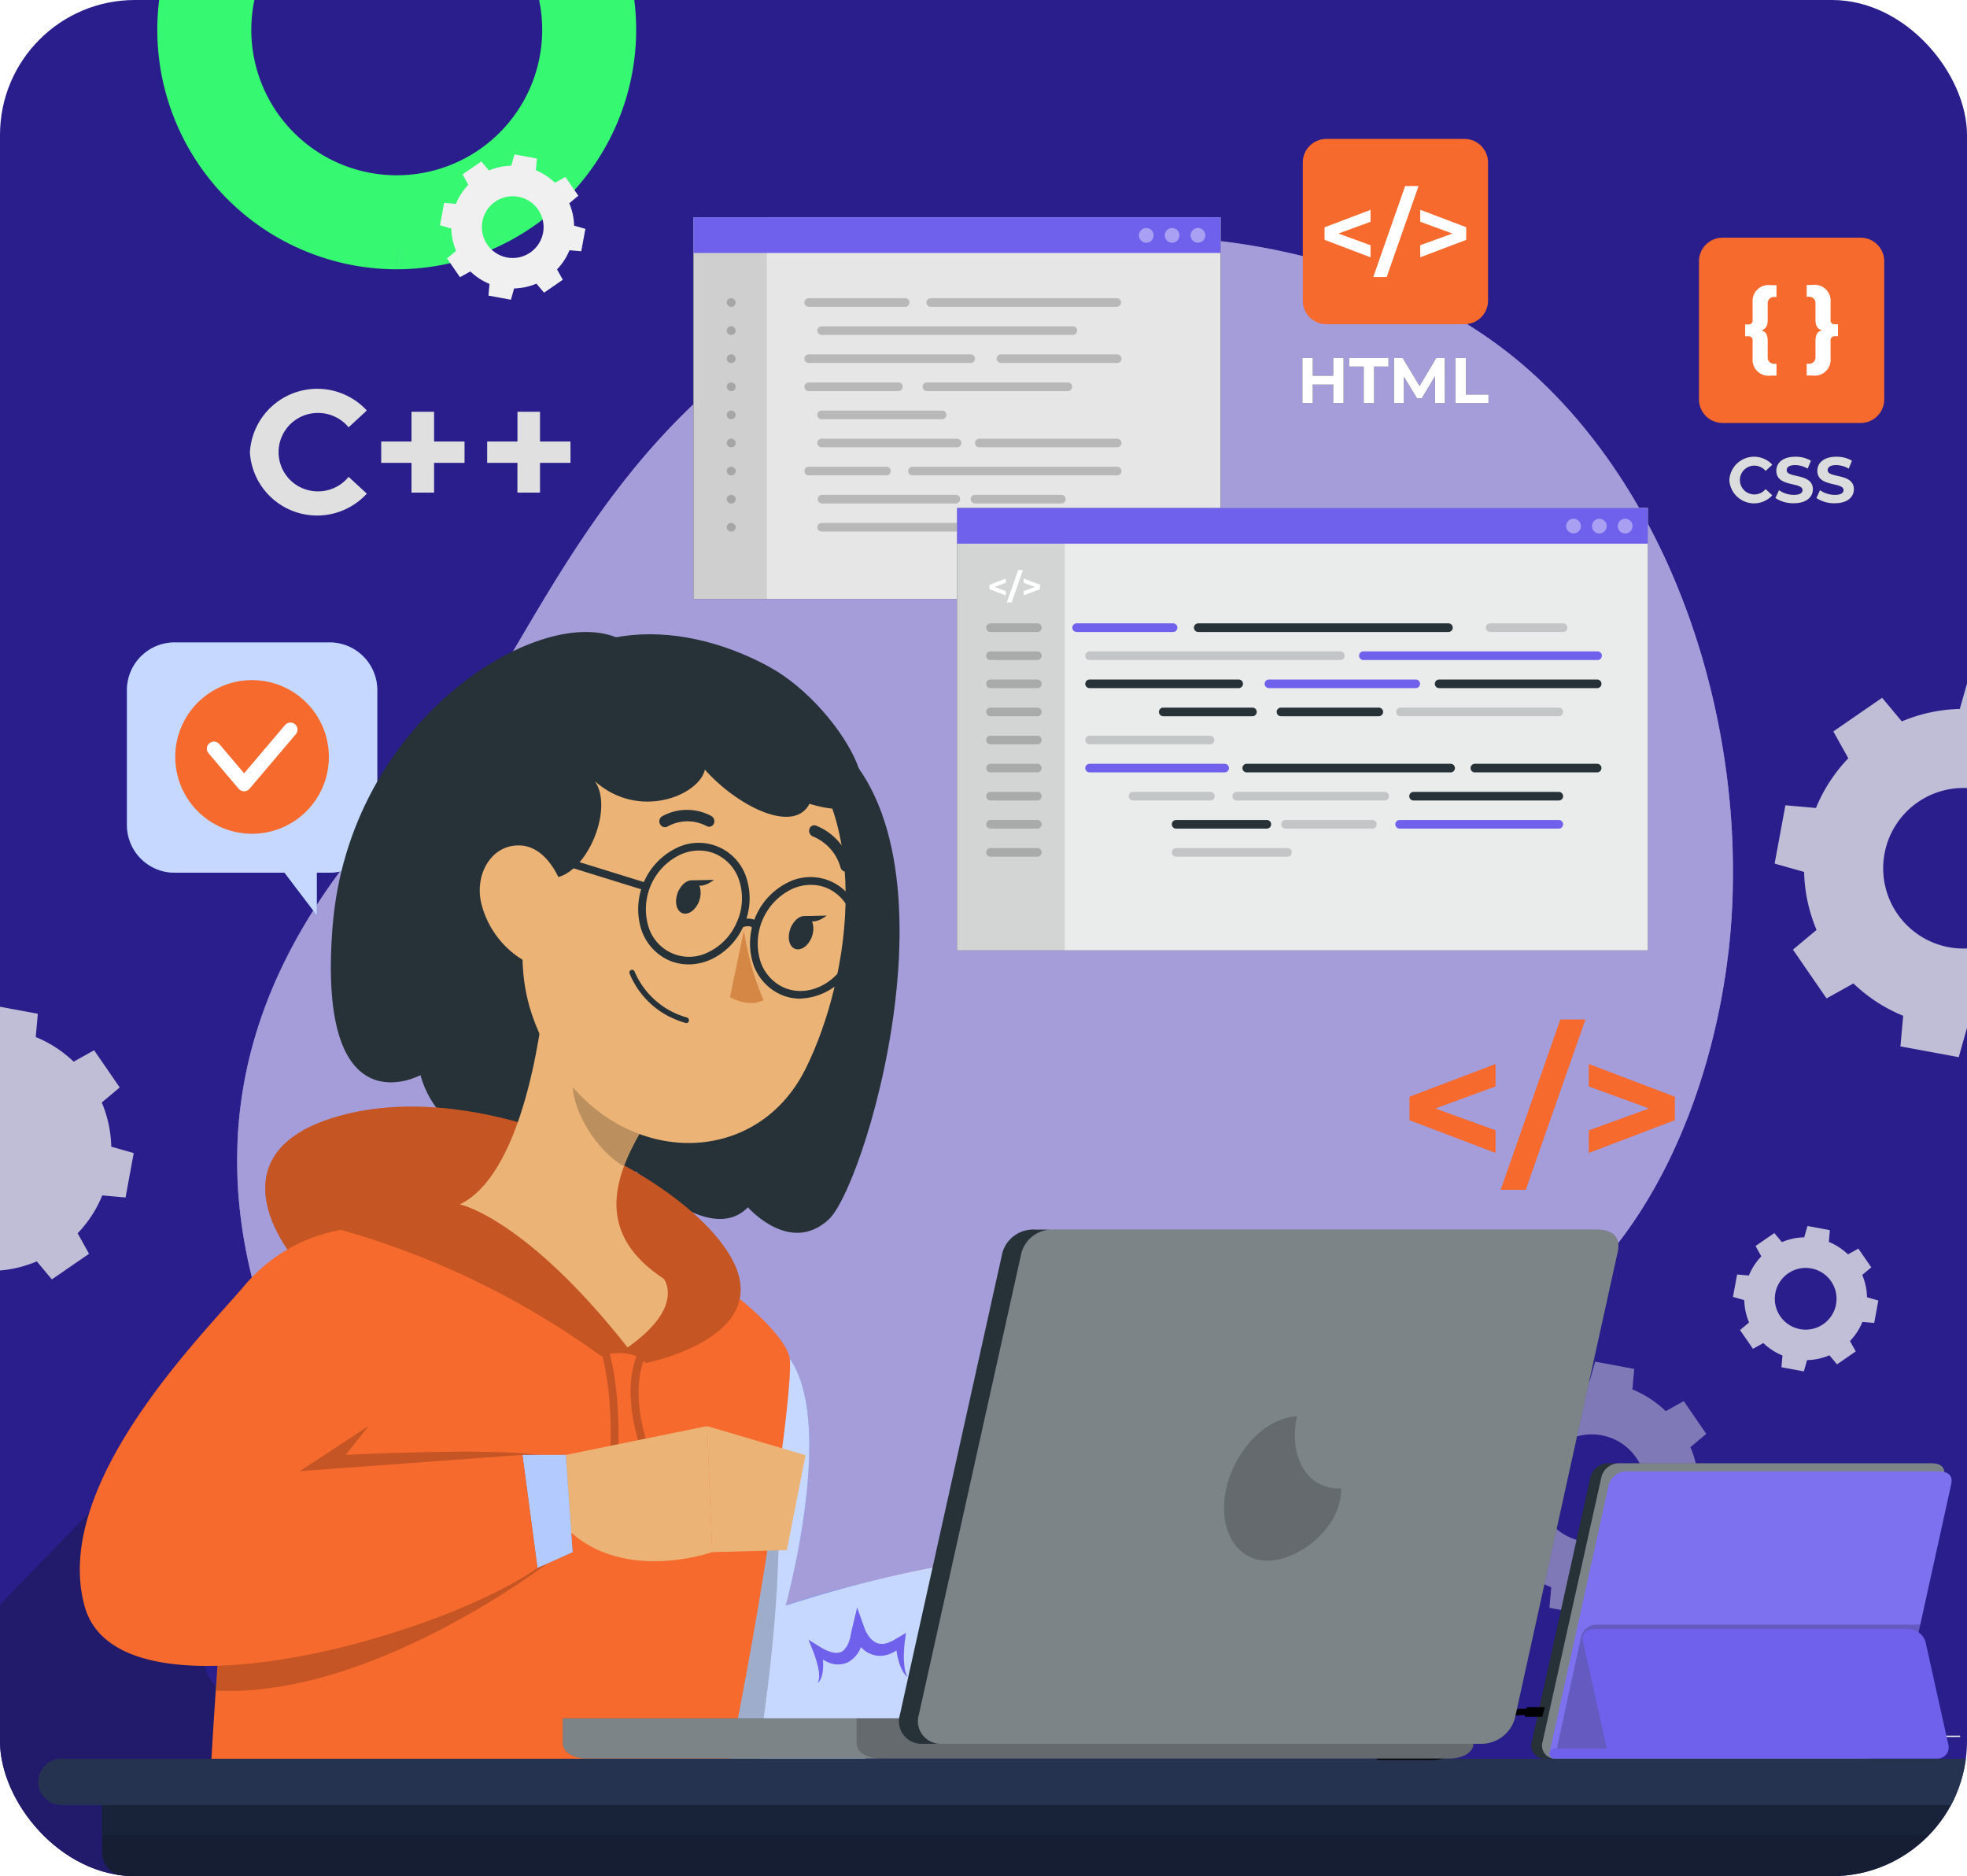 <svg xmlns="http://www.w3.org/2000/svg" xmlns:xlink="http://www.w3.org/1999/xlink" width="189.5" height="180.722" viewBox="0 0 189.5 180.722">
  <defs>
    <clipPath id="clip-path">
      <rect id="html-css-collage-concept-with-person" width="189.5" height="180.722" rx="13" transform="translate(774.75 2590.866)" fill="#37f871" opacity="0.62"/>
    </clipPath>
    <clipPath id="clip-path-2">
      <rect id="Rectángulo_375254" data-name="Rectángulo 375254" width="51.832" height="28.187" fill="#fff" stroke="#707070" stroke-width="1" opacity="0.6"/>
    </clipPath>
    <filter id="Trazado_745871" x="6.152" y="-29.199" width="64.134" height="64.134" filterUnits="userSpaceOnUse">
      <feOffset dy="3" input="SourceAlpha"/>
      <feGaussianBlur stdDeviation="3" result="blur"/>
      <feFlood flood-opacity="0.161"/>
      <feComposite operator="in" in2="blur"/>
      <feComposite in="SourceGraphic"/>
    </filter>
    <clipPath id="clip-path-3">
      <path id="side-view-male-technician-using-digital-tablet" d="M13,0H73.3a13,13,0,0,1,13,13V44.655a0,0,0,0,1,0,0H13a13,13,0,0,1-13-13V13A13,13,0,0,1,13,0Z" fill="#636363" opacity="0.71"/>
    </clipPath>
    <clipPath id="clip-path-4">
      <rect id="Rectángulo_375298" data-name="Rectángulo 375298" width="144.11" height="141.891" fill="#d5cef8"/>
    </clipPath>
  </defs>
  <g id="_11" data-name="11" transform="translate(-774.75 -2590.866)" clip-path="url(#clip-path)">
    <g id="Grupo_1025185" data-name="Grupo 1025185" transform="translate(594.75 2233.465)">
      <rect id="html-css-collage-concept-with-person-2" data-name="html-css-collage-concept-with-person" width="189.5" height="180.722" rx="13" transform="translate(180 357.401)" fill="#291e8b"/>
      <g id="Enmascarar_grupo_952288" data-name="Enmascarar grupo 952288" transform="translate(192.323 357.401)" clip-path="url(#clip-path-2)">
        <g transform="matrix(1, 0, 0, 1, -12.32, 0)" filter="url(#Trazado_745871)">
          <path id="Trazado_745871-2" data-name="Trazado 745871" d="M565.7,549.157a20.567,20.567,0,1,1,20.565-20.565A20.59,20.59,0,0,1,565.7,549.157m0-37.077a16.512,16.512,0,1,0,16.512,16.512A16.513,16.513,0,0,0,565.7,512.08" transform="translate(-527.48 -528.72)" fill="#37f871" stroke="#37f871" stroke-width="5"/>
        </g>
      </g>
    </g>
    <g id="Enmascarar_grupo_952289" data-name="Enmascarar grupo 952289" transform="translate(774.75 2726.933)" clip-path="url(#clip-path-3)">
      <g id="Grupo_1025187" data-name="Grupo 1025187" transform="translate(-19.225 -0.02)">
        <path id="Trazado_745872" data-name="Trazado 745872" d="M20.588,313.3,34.83,298.659a8.021,8.021,0,0,1,11.563,0,8.568,8.568,0,0,1,0,11.883l-6.487,6.666a3.762,3.762,0,0,0,0,5.217,3.522,3.522,0,0,0,5.076,0l1.41-1.449a7.239,7.239,0,0,1,10.435,0,7.732,7.732,0,0,1,0,10.724l-5.782,5.941a1.672,1.672,0,0,0,0,2.319,1.565,1.565,0,0,0,2.256,0l14.1-14.492a6.261,6.261,0,0,1,9.025,0,6.687,6.687,0,0,1,0,9.275l-3.807,3.913a1.463,1.463,0,0,0,0,2.029,1.37,1.37,0,0,0,1.974,0l.316-.324a16.778,16.778,0,0,1,24.187,0l6.52,6.7H0s11.784-21.412,16.931-29.853" transform="translate(0 -296.198)" fill="#221b6b"/>
        <g id="Grupo_1025186" data-name="Grupo 1025186" transform="translate(7.052 12.378)">
          <path id="Trazado_745873" data-name="Trazado 745873" d="M360.079,475.755a1.355,1.355,0,1,1-1.354-1.392,1.373,1.373,0,0,1,1.354,1.392" transform="translate(-302.329 -454.928)" fill="#907af8"/>
          <line id="Línea_1275" data-name="Línea 1275" y1="20.687" x2="20.13" transform="translate(38.077 30.679)" fill="none" stroke="#fff" stroke-linecap="round" stroke-miterlimit="10" stroke-width="3"/>
          <path id="Trazado_745875" data-name="Trazado 745875" d="M161.632,520.594c.246-.084,9.533-9.733,13.086-13.43a1.892,1.892,0,0,1,2.736-.008,2.022,2.022,0,0,1,0,2.8l-2.92,3a1.014,1.014,0,0,0,0,1.407.95.95,0,0,0,1.369,0l1.217-1.25a2.075,2.075,0,0,1,2.991,0,2.217,2.217,0,0,1,0,3.074.939.939,0,0,0,0,1.3l3.422,3.517H161.328" transform="translate(-137.605 -486.03)" fill="#907af8"/>
          <line id="Línea_1277" data-name="Línea 1277" y1="25.834" x2="25.138" transform="translate(67.995 14.845)" fill="none" stroke="#fff" stroke-linecap="round" stroke-miterlimit="10" stroke-width="1" opacity="0.61"/>
          <line id="Línea_1279" data-name="Línea 1279" y1="5.037" x2="4.902" transform="translate(83.887 25.04)" fill="none" stroke="#fff" stroke-linecap="round" stroke-miterlimit="10" stroke-width="3"/>
        </g>
      </g>
    </g>
    <g id="_4085216" data-name="4085216" transform="translate(747.685 2584.486)">
      <g id="Background_Complete" data-name="Background Complete">
        <g id="Grupo_1025133" data-name="Grupo 1025133">
          <rect id="Rectángulo_375234" data-name="Rectángulo 375234" width="17.198" height="0.13" transform="translate(216.417 178.386)" fill="#ebebeb"/>
          <rect id="Rectángulo_375235" data-name="Rectángulo 375235" width="4.512" height="0.13" transform="translate(167.477 179.799)" fill="#ebebeb"/>
          <rect id="Rectángulo_375236" data-name="Rectángulo 375236" width="9.965" height="0.13" transform="translate(205.933 173.568)" fill="#ebebeb"/>
          <rect id="Rectángulo_375238" data-name="Rectángulo 375238" width="3.287" height="0.13" transform="translate(54.294 174.44)" fill="#ebebeb"/>
          <rect id="Rectángulo_375239" data-name="Rectángulo 375239" width="48.644" height="0.13" transform="translate(68.267 176.631)" fill="#ebebeb"/>
        </g>
        <g id="Grupo_1025138" data-name="Grupo 1025138" transform="translate(34.219 14.441)">
          <path id="Trazado_745716" data-name="Trazado 745716" d="M376.16,187.146l5.618,1.039.8-2.84a15.255,15.255,0,0,0,5.587-1.2l1.9,2.274,4.7-3.24-1.444-2.586a15.216,15.216,0,0,0,3.116-4.793l2.944.26,1.039-5.618-2.84-.8a15.254,15.254,0,0,0-1.2-5.587l2.274-1.9-3.24-4.7-2.586,1.444a15.215,15.215,0,0,0-4.793-3.116l.265-2.944-5.618-1.039-.8,2.84a15.254,15.254,0,0,0-5.587,1.2l-1.9-2.274-4.7,3.24,1.444,2.586a15.249,15.249,0,0,0-3.116,4.788l-2.944-.26-1.039,5.618,2.84.8a15.276,15.276,0,0,0,1.2,5.587l-2.274,1.9,3.24,4.7,2.586-1.444a15.215,15.215,0,0,0,4.793,3.116l-.265,2.944Zm-1.532-18.564a7.733,7.733,0,1,1,6.2,9.009A7.732,7.732,0,0,1,374.628,168.583Z" transform="translate(-200.228 -94.412)" fill="#c0bdd7"/>
          <path id="Trazado_745719" data-name="Trazado 745719" d="M330.168,104.635l2.16.4.312-1.09a5.779,5.779,0,0,0,2.15-.462l.732.872,1.807-1.246-.556-1a5.888,5.888,0,0,0,1.2-1.843l1.132.1.4-2.16-1.09-.312a5.778,5.778,0,0,0-.462-2.15l.872-.732-1.246-1.807-1,.556a5.888,5.888,0,0,0-1.843-1.2l.1-1.132-2.16-.4-.312,1.09a5.779,5.779,0,0,0-2.15.462l-.732-.872-1.807,1.246.556,1a5.829,5.829,0,0,0-1.2,1.843l-1.132-.1-.4,2.16,1.09.312a5.778,5.778,0,0,0,.462,2.15l-.872.732,1.246,1.807,1-.556a5.888,5.888,0,0,0,1.843,1.2Zm-.587-7.135a2.973,2.973,0,1,1,2.383,3.463A2.973,2.973,0,0,1,329.581,97.5Z" transform="translate(-165.7 19.006)" fill="#f0f0f0" opacity="0.76"/>
          <path id="Trazado_745720" data-name="Trazado 745720" d="M138.428,54.525l2.16.4.312-1.09a5.778,5.778,0,0,0,2.15-.462l.732.872L145.589,53l-.556-1a5.887,5.887,0,0,0,1.2-1.843l1.132.1.4-2.16-1.09-.312a5.779,5.779,0,0,0-.462-2.15l.872-.732L145.838,43.1l-1,.556a5.888,5.888,0,0,0-1.843-1.2l.1-1.132-2.16-.4-.312,1.09a5.779,5.779,0,0,0-2.15.462l-.732-.872-1.807,1.246.556,1a5.829,5.829,0,0,0-1.2,1.843l-1.132-.1-.4,2.16,1.09.312a5.779,5.779,0,0,0,.462,2.15l-.872.732,1.246,1.807,1-.556a5.887,5.887,0,0,0,1.843,1.2l-.1,1.132Zm-.587-7.135a2.973,2.973,0,1,1,2.383,3.463A2.973,2.973,0,0,1,137.841,47.39Z" transform="translate(-98.523 -34.113)" fill="#f0f0f0"/>
          <path id="Trazado_745721" data-name="Trazado 745721" d="M325.856,277.3a10.145,10.145,0,0,0,.8,3.749l-1.527,1.277,2.171,3.157,1.734-.966a10.321,10.321,0,0,0,3.214,2.093l-.177,1.973,3.77.7.54-1.906a10.146,10.146,0,0,0,3.749-.8l1.277,1.527,3.157-2.17-.966-1.734a10.323,10.323,0,0,0,2.093-3.214l1.973.177.7-3.77-1.906-.54a10.144,10.144,0,0,0-.8-3.749l1.527-1.277-2.171-3.157-1.734.966a10.322,10.322,0,0,0-3.214-2.093l.177-1.973-3.77-.7-.54,1.906a10.144,10.144,0,0,0-3.749.8l-1.277-1.527-3.157,2.17.966,1.734a10.322,10.322,0,0,0-2.093,3.214l-1.973-.177-.7,3.77Zm5.2-1.179a5.188,5.188,0,1,1,4.159,6.044A5.186,5.186,0,0,1,331.053,276.118Z" transform="translate(-189.955 -141.769)" fill="#7f79b7"/>
          <g id="Grupo_1025135" data-name="Grupo 1025135" transform="translate(21.368 132.406)">
            <path id="Trazado_745725" data-name="Trazado 745725" d="M110.057,291.274c.831.254,1.21.779,1.21,2.025v2.9a1.19,1.19,0,0,0,1.319,1.34h.327v2.207h-1.049c-2.264,0-3.422-1.158-3.422-3.24v-3.277a.742.742,0,0,0-.794-.852h-.6v-2.207h.6c.488,0,.794-.27.794-.852V286.04c0-2.082,1.158-3.24,3.422-3.24h1.049v2.207h-.327a1.188,1.188,0,0,0-1.319,1.34v2.9c0,1.246-.379,1.771-1.21,2.025Z" transform="translate(-107.05 -282.8)" fill="#e0e0e0"/>
            <path id="Trazado_745726" data-name="Trazado 745726" d="M135.132,290.183v2.207h-.6c-.488,0-.794.27-.794.852v3.277c0,2.082-1.158,3.24-3.422,3.24H129.27v-2.207h.327a1.188,1.188,0,0,0,1.319-1.34v-2.9c0-1.246.379-1.771,1.21-2.025-.831-.254-1.21-.779-1.21-2.025v-2.9a1.19,1.19,0,0,0-1.319-1.34h-.327V282.82h1.049c2.264,0,3.422,1.158,3.422,3.24v3.277a.742.742,0,0,0,.794.852h.6Z" transform="translate(-117.732 -282.81)" fill="#e0e0e0"/>
          </g>
          <g id="Grupo_1025136" data-name="Grupo 1025136" transform="translate(16.917 29.39)">
            <path id="Trazado_745727" data-name="Trazado 745727" d="M98.485,90.516A6.5,6.5,0,0,1,109.748,86.5l-1.755,1.62a3.8,3.8,0,0,0-2.97-1.381,3.775,3.775,0,0,0,0,7.55,3.767,3.767,0,0,0,2.97-1.4l1.755,1.62a6.491,6.491,0,0,1-11.268-4Z" transform="translate(-98.48 -84.41)" fill="#e0e0e0"/>
            <path id="Trazado_745728" data-name="Trazado 745728" d="M130.878,93.593h-2.934v2.866h-2.176V93.593H122.85V91.536h2.918V88.67h2.176v2.866h2.934Z" transform="translate(-110.196 -86.458)" fill="#e0e0e0"/>
            <path id="Trazado_745729" data-name="Trazado 745729" d="M150.538,93.593H147.6v2.866h-2.176V93.593H142.51V91.536h2.918V88.67H147.6v2.866h2.934Z" transform="translate(-119.647 -86.458)" fill="#e0e0e0"/>
          </g>
          <g id="Grupo_1025292" data-name="Grupo 1025292" transform="translate(-88.31 3.716)" opacity="0.72">
            <g id="Grupo_1025297" data-name="Grupo 1025297" transform="translate(104 11)" clip-path="url(#clip-path-4)">
              <g id="Grupo_1025296" data-name="Grupo 1025296">
                <g id="Grupo_1025295" data-name="Grupo 1025295" clip-path="url(#clip-path-4)">
                  <path id="Trazado_746168" data-name="Trazado 746168" d="M143.657,69.054c-1.593,13.491-7.753,29.178-20.056,36.384-18.589,10.89-17.033,27.64-53.316,34.922A74.6,74.6,0,0,1,54.2,141.879a62.124,62.124,0,0,1-7.9-.644c-23.06-3.369-38.579-19.4-44.272-38.747C-5.464,77.042,9.5,60.381,19.412,50.344S36.591,9.03,72.2,1.591A72.312,72.312,0,0,1,88.738.021c12.671.311,26.492,4.472,36.055,13.156q1.077.979,2.1,2.026c13.292,13.643,18.94,35.459,16.767,53.852" transform="translate(0 0)" fill="#d5cef8"/>
                  <g id="Grupo_1025294" data-name="Grupo 1025294" opacity="0.7">
                    <g id="Grupo_1025293" data-name="Grupo 1025293">
                      <g id="Grupo_1025292-2" data-name="Grupo 1025292" clip-path="url(#clip-path-4)">
                        <path id="Trazado_746169" data-name="Trazado 746169" d="M143.657,69.054c-1.593,13.491-7.753,29.178-20.056,36.384-18.589,10.89-17.033,27.64-53.316,34.922A74.6,74.6,0,0,1,54.2,141.879a62.124,62.124,0,0,1-7.9-.644c-23.06-3.369-38.579-19.4-44.272-38.747C-5.464,77.042,9.5,60.381,19.412,50.344S36.591,9.03,72.2,1.591A72.312,72.312,0,0,1,88.738.021c12.671.311,26.492,4.472,36.055,13.156q1.077.979,2.1,2.026c13.292,13.643,18.94,35.459,16.767,53.852" transform="translate(0 0)" fill="#d5cef8"/>
                      </g>
                    </g>
                  </g>
                </g>
              </g>
            </g>
          </g>
          <path id="Trazado_745717" data-name="Trazado 745717" d="M75.143,225.754l4.279.789.613-2.165a11.563,11.563,0,0,0,4.258-.914l1.449,1.734,3.583-2.466-1.1-1.973a11.54,11.54,0,0,0,2.373-3.65l2.243.2.789-4.279-2.165-.613a11.563,11.563,0,0,0-.914-4.258l1.729-1.449-2.466-3.583-1.973,1.1a11.541,11.541,0,0,0-3.65-2.373l.2-2.243-4.279-.789-.613,2.165a11.562,11.562,0,0,0-4.258.914l-1.449-1.729L70.2,202.637l1.1,1.973a11.54,11.54,0,0,0-2.373,3.65l-2.243-.2-.789,4.279,2.165.613a11.563,11.563,0,0,0,.914,4.258l-1.729,1.449,2.466,3.583,1.973-1.1a11.6,11.6,0,0,0,3.65,2.373l-.2,2.243ZM73.98,211.615a5.057,5.057,0,1,0,.005,0Z" transform="translate(-87.9 -110.021)" fill="#c0bdd7"/>
          <g id="Grupo_1025134" data-name="Grupo 1025134" transform="translate(128.635 90.14)">
            <path id="Trazado_745722" data-name="Trazado 745722" d="M382.753,243.75l-5.8,2.124,5.8,2.108v2.176l-8.292-3.152v-2.264l8.292-3.152Z" transform="translate(-374.46 -237.301)" fill="#f66a2d"/>
            <path id="Trazado_745723" data-name="Trazado 745723" d="M397.128,233.33h2.42L393.8,249.739h-2.42l5.748-16.409Z" transform="translate(-382.594 -233.33)" fill="#f66a2d"/>
            <path id="Trazado_745724" data-name="Trazado 745724" d="M416.023,244.742v2.264l-8.293,3.152v-2.176l5.8-2.108-5.8-2.124v-2.16Z" transform="translate(-390.454 -237.301)" fill="#f66a2d"/>
          </g>
        </g>
      </g>
      <g id="Tabs" transform="translate(93.87 27.311)">
        <g id="Grupo_1025166" data-name="Grupo 1025166">
          <g id="Grupo_1025152" data-name="Grupo 1025152">
            <rect id="Rectángulo_375244" data-name="Rectángulo 375244" width="50.79" height="36.765"/>
            <path id="Trazado_746166" data-name="Trazado 746166" d="M0,0H50.79V36.765H0Z" fill="#fff" opacity="0.9"/>
            <rect id="Rectángulo_375246" data-name="Rectángulo 375246" width="7.073" height="36.765" opacity="0.1"/>
            <rect id="Rectángulo_375247" data-name="Rectángulo 375247" width="50.79" height="3.437" fill="#6f61eb"/>
            <g id="Grupo_1025149" data-name="Grupo 1025149" transform="translate(10.713 7.794)" opacity="0.2">
              <path id="Trazado_745751" data-name="Trazado 745751" d="M185.048,73.829h-9.253a.415.415,0,1,1,0-.829h9.253a.415.415,0,1,1,0,.829Z" transform="translate(-175.38 -73)"/>
              <path id="Trazado_745752" data-name="Trazado 745752" d="M222.014,73.829h-17.96a.415.415,0,0,1,0-.829h17.96a.415.415,0,0,1,0,.829Z" transform="translate(-191.924 -73)"/>
              <path id="Trazado_745753" data-name="Trazado 745753" d="M202.966,80.359H178.8a.415.415,0,1,1,0-.829h24.162a.415.415,0,1,1,0,.829Z" transform="translate(-177.142 -76.823)"/>
              <path id="Trazado_745754" data-name="Trazado 745754" d="M191.372,86.879H175.8a.415.415,0,1,1,0-.829h15.567a.415.415,0,1,1,0,.829Z" transform="translate(-175.386 -80.64)"/>
              <path id="Trazado_745755" data-name="Trazado 745755" d="M231.627,86.879H220.475a.415.415,0,1,1,0-.829h11.152a.415.415,0,1,1,0,.829Z" transform="translate(-201.537 -80.64)"/>
              <path id="Trazado_745756" data-name="Trazado 745756" d="M184.4,93.409H175.8a.415.415,0,1,1,0-.829H184.4a.415.415,0,1,1,0,.829Z" transform="translate(-175.386 -84.463)"/>
              <path id="Trazado_745757" data-name="Trazado 745757" d="M216.8,93.409H203.265a.415.415,0,1,1,0-.829H216.8a.415.415,0,1,1,0,.829Z" transform="translate(-191.462 -84.463)"/>
              <path id="Trazado_745758" data-name="Trazado 745758" d="M190.367,99.939H178.8a.415.415,0,1,1,0-.829h11.563a.415.415,0,1,1,0,.829Z" transform="translate(-177.142 -88.285)"/>
              <path id="Trazado_745759" data-name="Trazado 745759" d="M191.814,106.469H178.8a.415.415,0,1,1,0-.829h13.009a.415.415,0,1,1,0,.829Z" transform="translate(-177.142 -92.108)"/>
              <path id="Trazado_745760" data-name="Trazado 745760" d="M228.618,106.469H215.335a.415.415,0,0,1,0-.829h13.283a.415.415,0,1,1,0,.829Z" transform="translate(-198.528 -92.108)"/>
              <path id="Trazado_745761" data-name="Trazado 745761" d="M183.245,112.989h-7.45a.415.415,0,1,1,0-.829h7.45a.415.415,0,1,1,0,.829Z" transform="translate(-175.38 -95.925)"/>
              <path id="Trazado_745762" data-name="Trazado 745762" d="M219.585,112.989H199.9a.415.415,0,1,1,0-.829h19.68a.415.415,0,1,1,0,.829Z" transform="translate(-189.495 -95.925)"/>
              <path id="Trazado_745763" data-name="Trazado 745763" d="M191.731,119.519H178.8a.415.415,0,0,1,0-.829h12.927a.415.415,0,0,1,0,.829Z" transform="translate(-177.142 -99.748)"/>
              <path id="Trazado_745764" data-name="Trazado 745764" d="M222.7,119.519h-8.366a.415.415,0,0,1,0-.829H222.7a.415.415,0,0,1,0,.829Z" transform="translate(-197.942 -99.748)"/>
              <path id="Trazado_745765" data-name="Trazado 745765" d="M193.684,126.049H178.8a.415.415,0,1,1,0-.829h14.879a.415.415,0,0,1,0,.829Z" transform="translate(-177.142 -103.571)"/>
            </g>
            <g id="Grupo_1025150" data-name="Grupo 1025150" transform="translate(42.917 1.032)">
              <circle id="Elipse_8156" data-name="Elipse 8156" cx="0.709" cy="0.709" r="0.709" transform="translate(4.979)" fill="#fff" opacity="0.4"/>
              <circle id="Elipse_8157" data-name="Elipse 8157" cx="0.709" cy="0.709" r="0.709" transform="translate(2.492)" fill="#fff" opacity="0.4"/>
              <circle id="Elipse_8158" data-name="Elipse 8158" cx="0.709" cy="0.709" r="0.709" fill="#fff" opacity="0.4"/>
            </g>
            <g id="Grupo_1025151" data-name="Grupo 1025151" transform="translate(3.23 7.794)" opacity="0.2">
              <path id="Trazado_745766" data-name="Trazado 745766" d="M157.765,73.829h-.021a.415.415,0,1,1,0-.829.423.423,0,0,1,.423.415.406.406,0,0,1-.406.415Z" transform="translate(-157.33 -73)"/>
              <path id="Trazado_745767" data-name="Trazado 745767" d="M157.765,80.359h-.021a.415.415,0,1,1,0-.829.423.423,0,0,1,.423.415.406.406,0,0,1-.406.415Z" transform="translate(-157.33 -76.823)"/>
              <path id="Trazado_745768" data-name="Trazado 745768" d="M157.765,86.879h-.021a.415.415,0,1,1,0-.829.423.423,0,0,1,.423.415.406.406,0,0,1-.406.415Z" transform="translate(-157.33 -80.64)"/>
              <path id="Trazado_745769" data-name="Trazado 745769" d="M157.765,93.409h-.021a.415.415,0,1,1,0-.829.423.423,0,0,1,.423.415.406.406,0,0,1-.406.415Z" transform="translate(-157.33 -84.463)"/>
              <path id="Trazado_745770" data-name="Trazado 745770" d="M157.765,99.939h-.021a.415.415,0,1,1,0-.829.423.423,0,0,1,.423.415.406.406,0,0,1-.406.415Z" transform="translate(-157.33 -88.285)"/>
              <path id="Trazado_745771" data-name="Trazado 745771" d="M157.765,106.469h-.021a.415.415,0,1,1,0-.829.423.423,0,0,1,.423.415.406.406,0,0,1-.406.415Z" transform="translate(-157.33 -92.108)"/>
              <path id="Trazado_745772" data-name="Trazado 745772" d="M157.765,112.989h-.021a.415.415,0,1,1,0-.829.423.423,0,0,1,.423.415.406.406,0,0,1-.406.415Z" transform="translate(-157.33 -95.925)"/>
              <path id="Trazado_745773" data-name="Trazado 745773" d="M157.765,119.519h-.021a.415.415,0,1,1,0-.829.423.423,0,0,1,.423.415.406.406,0,0,1-.406.415Z" transform="translate(-157.33 -99.748)"/>
              <path id="Trazado_745774" data-name="Trazado 745774" d="M157.765,126.049h-.021a.415.415,0,1,1,0-.829.423.423,0,0,1,.423.415.406.406,0,0,1-.406.415Z" transform="translate(-157.33 -103.571)"/>
            </g>
          </g>
          <g id="Grupo_1025165" data-name="Grupo 1025165" transform="translate(25.395 27.999)">
            <rect id="Rectángulo_375248" data-name="Rectángulo 375248" width="66.552" height="42.615" fill="#263238"/>
            <rect id="Rectángulo_375249" data-name="Rectángulo 375249" width="66.552" height="42.615" fill="#fff" opacity="0.9"/>
            <rect id="Rectángulo_375250" data-name="Rectángulo 375250" width="10.381" height="42.615" opacity="0.1"/>
            <path id="Trazado_746167" data-name="Trazado 746167" d="M0,0H66.552V3.437H0Z" fill="#6f61eb"/>
            <g id="Grupo_1025153" data-name="Grupo 1025153" transform="translate(3.126 5.978)">
              <path id="Trazado_745775" data-name="Trazado 745775" d="M231.6,143.36l-1.1.406,1.1.4v.415l-1.58-.6v-.431l1.58-.6Z" transform="translate(-230.02 -142.133)" fill="#fff"/>
              <path id="Trazado_745776" data-name="Trazado 745776" d="M235.144,140.98h.46L234.51,144.1h-.46Z" transform="translate(-232.379 -140.98)" fill="#fff"/>
              <path id="Trazado_745777" data-name="Trazado 745777" d="M239.53,143.541v.431l-1.58.6v-.415l1.1-.4-1.1-.406v-.41l1.58.6Z" transform="translate(-234.662 -142.127)" fill="#fff"/>
            </g>
            <g id="Grupo_1025154" data-name="Grupo 1025154" transform="translate(2.832 11.115)" opacity="0.2">
              <path id="Trazado_745778" data-name="Trazado 745778" d="M234.235,154.2h-4.511a.415.415,0,1,1,0-.829h4.511a.415.415,0,0,1,0,.829Z" transform="translate(-229.31 -153.37)"/>
              <path id="Trazado_745779" data-name="Trazado 745779" d="M234.235,160.719h-4.511a.415.415,0,1,1,0-.829h4.511a.415.415,0,0,1,0,.829Z" transform="translate(-229.31 -157.187)"/>
              <path id="Trazado_745780" data-name="Trazado 745780" d="M234.235,167.249h-4.511a.415.415,0,1,1,0-.829h4.511a.415.415,0,0,1,0,.829Z" transform="translate(-229.31 -161.01)"/>
              <path id="Trazado_745781" data-name="Trazado 745781" d="M234.235,173.779h-4.511a.415.415,0,1,1,0-.829h4.511a.415.415,0,0,1,0,.829Z" transform="translate(-229.31 -164.833)"/>
              <path id="Trazado_745782" data-name="Trazado 745782" d="M234.235,180.309h-4.511a.415.415,0,1,1,0-.829h4.511a.415.415,0,0,1,0,.829Z" transform="translate(-229.31 -168.655)"/>
              <path id="Trazado_745783" data-name="Trazado 745783" d="M234.235,186.829h-4.511a.415.415,0,1,1,0-.829h4.511a.415.415,0,0,1,0,.829Z" transform="translate(-229.31 -172.472)"/>
              <path id="Trazado_745784" data-name="Trazado 745784" d="M234.235,193.359h-4.511a.415.415,0,1,1,0-.829h4.511a.415.415,0,0,1,0,.829Z" transform="translate(-229.31 -176.295)"/>
              <path id="Trazado_745785" data-name="Trazado 745785" d="M234.235,199.889h-4.511a.415.415,0,1,1,0-.829h4.511a.415.415,0,0,1,0,.829Z" transform="translate(-229.31 -180.118)"/>
              <path id="Trazado_745786" data-name="Trazado 745786" d="M234.235,206.419h-4.511a.415.415,0,1,1,0-.829h4.511a.415.415,0,0,1,0,.829Z" transform="translate(-229.31 -183.941)"/>
            </g>
            <g id="Grupo_1025163" data-name="Grupo 1025163" transform="translate(11.127 11.115)">
              <path id="Trazado_745787" data-name="Trazado 745787" d="M258.988,154.2h-9.253a.415.415,0,1,1,0-.829h9.253a.415.415,0,1,1,0,.829Z" transform="translate(-249.32 -153.37)" fill="#6f61eb"/>
              <path id="Trazado_745788" data-name="Trazado 745788" d="M302.1,154.2H277.995a.415.415,0,1,1,0-.829H302.1a.415.415,0,0,1,0,.829Z" transform="translate(-265.864 -153.37)" fill="#263238"/>
              <g id="Grupo_1025155" data-name="Grupo 1025155" transform="translate(39.841)" opacity="0.2">
                <path id="Trazado_745789" data-name="Trazado 745789" d="M352.82,154.2h-6.986a.415.415,0,1,1,0-.829h6.986a.415.415,0,1,1,0,.829Z" transform="translate(-345.42 -153.37)" fill="#263238"/>
              </g>
              <g id="Grupo_1025156" data-name="Grupo 1025156" transform="translate(1.248 2.703)" opacity="0.2">
                <path id="Trazado_745790" data-name="Trazado 745790" d="M276.906,160.719H252.745a.415.415,0,1,1,0-.829h24.162a.415.415,0,0,1,0,.829Z" transform="translate(-252.33 -159.89)" fill="#263238"/>
              </g>
              <path id="Trazado_745791" data-name="Trazado 745791" d="M338.894,160.719h-22.52a.415.415,0,1,1,0-.829h22.52a.415.415,0,1,1,0,.829Z" transform="translate(-288.332 -157.187)" fill="#6f61eb"/>
              <path id="Trazado_745792" data-name="Trazado 745792" d="M267.068,167.249H252.745a.415.415,0,1,1,0-.829h14.324a.415.415,0,1,1,0,.829Z" transform="translate(-251.082 -161.01)" fill="#263238"/>
              <path id="Trazado_745793" data-name="Trazado 745793" d="M308.519,167.249h-14.1a.415.415,0,1,1,0-.829h14.1a.415.415,0,1,1,0,.829Z" transform="translate(-275.477 -161.01)" fill="#6f61eb"/>
              <path id="Trazado_745794" data-name="Trazado 745794" d="M349.2,167.249H333.975a.415.415,0,1,1,0-.829H349.2a.415.415,0,0,1,0,.829Z" transform="translate(-298.636 -161.01)" fill="#263238"/>
              <path id="Trazado_745795" data-name="Trazado 745795" d="M278.359,173.779h-8.594a.415.415,0,0,1,0-.829h8.594a.415.415,0,1,1,0,.829Z" transform="translate(-261.046 -164.833)" fill="#263238"/>
              <path id="Trazado_745796" data-name="Trazado 745796" d="M306.6,173.779h-9.382a.415.415,0,1,1,0-.829H306.6a.415.415,0,1,1,0,.829Z" transform="translate(-277.116 -164.833)" fill="#263238"/>
              <g id="Grupo_1025157" data-name="Grupo 1025157" transform="translate(31.197 8.117)" opacity="0.2">
                <path id="Trazado_745797" data-name="Trazado 745797" d="M340.2,173.779H324.985a.415.415,0,1,1,0-.829H340.2a.415.415,0,1,1,0,.829Z" transform="translate(-324.57 -172.95)" fill="#263238"/>
              </g>
              <g id="Grupo_1025158" data-name="Grupo 1025158" transform="translate(1.248 10.825)" opacity="0.2">
                <path id="Trazado_745798" data-name="Trazado 745798" d="M264.307,180.309H252.745a.415.415,0,1,1,0-.829h11.563a.415.415,0,1,1,0,.829Z" transform="translate(-252.33 -179.48)" fill="#263238"/>
              </g>
              <path id="Trazado_745799" data-name="Trazado 745799" d="M265.754,186.829H252.745a.415.415,0,1,1,0-.829h13.009a.415.415,0,0,1,0,.829Z" transform="translate(-251.082 -172.472)" fill="#6f61eb"/>
              <path id="Trazado_745800" data-name="Trazado 745800" d="M308.872,186.829h-19.6a.415.415,0,1,1,0-.829h19.6a.415.415,0,1,1,0,.829Z" transform="translate(-272.468 -172.472)" fill="#263238"/>
              <path id="Trazado_745801" data-name="Trazado 745801" d="M354.063,186.829H342.285a.415.415,0,1,1,0-.829h11.778a.415.415,0,0,1,0,.829Z" transform="translate(-303.501 -172.472)" fill="#263238"/>
              <g id="Grupo_1025159" data-name="Grupo 1025159" transform="translate(5.394 16.235)" opacity="0.2">
                <path id="Trazado_745802" data-name="Trazado 745802" d="M270.195,193.359h-7.45a.415.415,0,0,1,0-.829h7.45a.415.415,0,1,1,0,.829Z" transform="translate(-262.33 -192.53)" fill="#263238"/>
              </g>
              <g id="Grupo_1025160" data-name="Grupo 1025160" transform="translate(15.389 16.235)" opacity="0.2">
                <path id="Trazado_745803" data-name="Trazado 745803" d="M301.141,193.359H286.855a.415.415,0,0,1,0-.829h14.286a.415.415,0,0,1,0,.829Z" transform="translate(-286.44 -192.53)" fill="#263238"/>
              </g>
              <path id="Trazado_745804" data-name="Trazado 745804" d="M341.985,193.359H328.035a.415.415,0,1,1,0-.829h13.951a.415.415,0,1,1,0,.829Z" transform="translate(-295.159 -176.295)" fill="#263238"/>
              <path id="Trazado_745805" data-name="Trazado 745805" d="M281.535,199.889h-8.781a.415.415,0,0,1,0-.829h8.781a.415.415,0,0,1,0,.829Z" transform="translate(-262.796 -180.118)" fill="#263238"/>
              <g id="Grupo_1025161" data-name="Grupo 1025161" transform="translate(20.128 18.942)" opacity="0.2">
                <path id="Trazado_745806" data-name="Trazado 745806" d="M306.651,199.889h-8.366a.415.415,0,1,1,0-.829h8.366a.415.415,0,0,1,0,.829Z" transform="translate(-297.87 -199.06)" fill="#263238"/>
              </g>
              <path id="Trazado_745807" data-name="Trazado 745807" d="M340.088,199.889H324.795a.415.415,0,1,1,0-.829h15.294a.415.415,0,1,1,0,.829Z" transform="translate(-293.262 -180.118)" fill="#6f61eb"/>
              <g id="Grupo_1025162" data-name="Grupo 1025162" transform="translate(9.544 21.649)" opacity="0.2">
                <path id="Trazado_745808" data-name="Trazado 745808" d="M283.488,206.419H272.755a.415.415,0,0,1,0-.829h10.733a.415.415,0,1,1,0,.829Z" transform="translate(-272.34 -205.59)" fill="#263238"/>
              </g>
            </g>
            <g id="Grupo_1025164" data-name="Grupo 1025164" transform="translate(58.684 1.036)">
              <path id="Trazado_745809" data-name="Trazado 745809" d="M376.03,129.769a.709.709,0,1,0,.709-.709A.709.709,0,0,0,376.03,129.769Z" transform="translate(-371.055 -129.06)" fill="#fff" opacity="0.4"/>
              <circle id="Elipse_8159" data-name="Elipse 8159" cx="0.709" cy="0.709" r="0.709" transform="translate(2.487)" fill="#fff" opacity="0.4"/>
              <circle id="Elipse_8160" data-name="Elipse 8160" cx="0.709" cy="0.709" r="0.709" fill="#fff" opacity="0.4"/>
            </g>
          </g>
        </g>
      </g>
      <g id="Speech_bubble" data-name="Speech bubble" transform="translate(39.298 68.262)">
        <g id="Grupo_1025170" data-name="Grupo 1025170">
          <g id="Grupo_1025167" data-name="Grupo 1025167">
            <path id="Trazado_745810" data-name="Trazado 745810" d="M95.194,131.46H80.275a4.594,4.594,0,0,0-4.6,4.6v12.982a4.594,4.594,0,0,0,4.6,4.6H90.853l3.116,4.1v-4.1h1.225a4.594,4.594,0,0,0,4.6-4.6V136.055A4.594,4.594,0,0,0,95.194,131.46Z" transform="translate(-75.68 -131.46)" fill="#407bff"/>
            <path id="Trazado_745811" data-name="Trazado 745811" d="M95.194,131.46H80.275a4.594,4.594,0,0,0-4.6,4.6v12.982a4.594,4.594,0,0,0,4.6,4.6H90.853l3.116,4.1v-4.1h1.225a4.594,4.594,0,0,0,4.6-4.6V136.055A4.594,4.594,0,0,0,95.194,131.46Z" transform="translate(-75.68 -131.46)" fill="#fff" opacity="0.7"/>
          </g>
          <g id="Grupo_1025169" data-name="Grupo 1025169" transform="translate(1.585 0.559)">
            <g id="Grupo_1025168" data-name="Grupo 1025168" transform="translate(0 0)">
              <path id="Trazado_746165" data-name="Trazado 746165" d="M7.4,0A7.4,7.4,0,1,1,0,7.4,7.4,7.4,0,0,1,7.4,0Z" transform="translate(0 10.472) rotate(-45)" fill="#f66a2d"/>
            </g>
            <path id="Trazado_745812" data-name="Trazado 745812" d="M94.082,152.944a.691.691,0,0,1-.519-.239l-2.9-3.422A.681.681,0,0,1,91.7,148.4l2.389,2.809,3.941-4.642a.681.681,0,1,1,1.039.883l-4.46,5.255a.683.683,0,0,1-.519.239Z" transform="translate(-84.388 -139.166)" fill="#fff"/>
          </g>
        </g>
      </g>
      <g id="Character" transform="translate(34.756 67.258)">
        <g id="Grupo_1025181" data-name="Grupo 1025181" transform="translate(0 0)">
          <g id="Grupo_1025179" data-name="Grupo 1025179">
            <g id="Grupo_1025171" data-name="Grupo 1025171" transform="translate(87.262 88.4)">
              <path id="Trazado_745813" data-name="Trazado 745813" d="M203.95,308.159l13.88-.679-1.352,12.076s-9.637,1.843-13.938-5.019l1.4-6.377Z" transform="translate(-202.54 -307.474)" fill="#ebb376"/>
              <path id="Trazado_745814" data-name="Trazado 745814" d="M234.4,311.681l-3.163,8.764-7.141-.893,1.352-12.082Z" transform="translate(-210.155 -307.47)" fill="#ebb376"/>
            </g>
            <path id="Trazado_745815" data-name="Trazado 745815" d="M169.678,317.708A56.881,56.881,0,0,0,183.959,307.1l-.944-9c-13.123,1.914-20.691,4.715-20.691,4.715s4.857-17.437.414-23.789l-12.218,2.212s-12.981,26.984-4.249,36.453h23.414Z" transform="translate(-94.336 -209.025)" fill="#407bff"/>
            <path id="Trazado_745816" data-name="Trazado 745816" d="M169.663,317.708a56.838,56.838,0,0,0,14.294-10.6l-.944-9a115.111,115.111,0,0,0-20.671,4.7c.162-.634,4.76-17.534.4-23.776l-12.211,2.218a94.255,94.255,0,0,0-5.957,16.855c-1.746,7.367-2.257,15.3,1.714,19.6h23.381Z" transform="translate(-94.34 -209.025)" fill="#fff" opacity="0.7"/>
            <path id="Trazado_745817" data-name="Trazado 745817" d="M159.611,320.113c4.314-27.34.485-34.273.485-34.273l-15.542,14.669c-1.746,7.367-2.257,15.3,1.714,19.6H159.6Z" transform="translate(-94.333 -211.43)" opacity="0.2"/>
            <path id="Trazado_745818" data-name="Trazado 745818" d="M137.126,309.313c2.911-13.815,6.177-35.451,5.815-38.672-.524-4.676-25.994-24.746-48.1-10.135-4.515,2.982-6.837,35.147-7.626,48.807h49.906Z" transform="translate(-74.545 -200.63)" fill="#f66a2d"/>
            <path id="Trazado_745820" data-name="Trazado 745820" d="M132.5,171.309c-7.664-3.1-25.736,8.02-27.32,27.844s8.466,14.326,8.466,14.326,1.785,7.567,9.107,5.226c0,0,6.047,6.849,11.674,4.062,0,0,7,7.3,10.763,3.447,0,0,4.088,4.67,7.82,1.132s14.391-39.584-2.341-47.921-18.175-8.124-18.175-8.124Z" transform="translate(-80.828 -170.796)" fill="#263238"/>
            <g id="Grupo_1025172" data-name="Grupo 1025172" transform="translate(17.864 45.724)">
              <path id="Trazado_745821" data-name="Trazado 745821" d="M146.432,289.246l-.737-.065c.847-9.547-1.248-13.77-1.274-13.815l.66-.336C145.17,275.2,147.3,279.454,146.432,289.246Z" transform="translate(-112.613 -253.337)" fill="#c55524"/>
              <path id="Trazado_745822" data-name="Trazado 745822" d="M151.747,289.067c-5.071-11.966.634-14.747.88-14.857l.31.673-.155-.336.155.336c-.052.026-5.278,2.645-.5,13.9l-.679.291Z" transform="translate(-114.462 -253.047)" fill="#c55524"/>
              <path id="Trazado_745823" data-name="Trazado 745823" d="M127.568,265.486a79.386,79.386,0,0,0-25.011-12.134l-4.877,2.29s-8.188-10.135,5.459-13.453,32.21,5.8,36.873,13.647-8.1,10.336-8.1,10.336-1.19-1.572-4.353-.686Z" transform="translate(-95.243 -241.49)" fill="#c55524"/>
              <path id="Trazado_745824" data-name="Trazado 745824" d="M127.568,265.486a79.386,79.386,0,0,0-25.011-12.134l-4.877,2.29s-8.188-10.135,5.459-13.453,32.21,5.8,36.873,13.647-8.1,10.336-8.1,10.336-1.19-1.572-4.353-.686Z" transform="translate(-95.243 -241.49)" fill="#c55524" opacity="0.6"/>
              <path id="Trazado_745825" data-name="Trazado 745825" d="M153.654,296.607a.647.647,0,1,1-.647-.647A.649.649,0,0,1,153.654,296.607Z" transform="translate(-115.418 -260.729)" fill="#c55524"/>
              <path id="Trazado_745826" data-name="Trazado 745826" d="M147.164,296.607a.647.647,0,1,1-.647-.647A.649.649,0,0,1,147.164,296.607Z" transform="translate(-113.125 -260.729)" fill="#c55524"/>
            </g>
            <g id="Grupo_1025173" data-name="Grupo 1025173" transform="translate(36.612 33.118)">
              <path id="Trazado_745827" data-name="Trazado 745827" d="M132.6,222.006c-.6,6.947-2.723,19.294-8.369,22.01,0,0,6.313,1.287,16.157,13.783,5.608-3.939,3.486-6.617,3.486-6.617-6.558-4.3-4.857-9.6-2.206-14.2L132.6,222Z" transform="translate(-124.23 -222)" fill="#ebb376"/>
              <path id="Trazado_745828" data-name="Trazado 745828" d="M142.223,231.46l5.368,8.861a20.56,20.56,0,0,0-1.617,3.363c-2.581-1.384-5.42-5.769-4.89-8.77A10.029,10.029,0,0,1,142.223,231.46Z" transform="translate(-130.161 -225.341)" opacity="0.2"/>
            </g>
            <g id="Grupo_1025176" data-name="Grupo 1025176" transform="translate(37.026 0.217)">
              <path id="Trazado_745829" data-name="Trazado 745829" d="M135.121,192.678c-1.8,10.9-2.8,15.471,1.242,22.5,6.073,10.562,19.533,11.06,24.481,1.074,4.456-8.99,6.662-25.315-2.626-32.521-9.152-7.1-21.286-1.947-23.09,8.958Z" transform="translate(-127.935 -174.426)" fill="#ebb376"/>
              <path id="Trazado_745830" data-name="Trazado 745830" d="M154.4,174.351c7.063,3.926,13.8,16.176,3.738,13.11-1.513,2.943-6.934.246-10.077-3.286-.53,2.451-6.332,4.909-10.594,1.113,2.063,2.975-1.449,10.484-5.1,9.191s-11.856-2.995-4.586-14.572,19.074-9.747,26.628-5.556Z" transform="translate(-124.87 -171.131)" fill="#263238"/>
              <path id="Trazado_745831" data-name="Trazado 745831" d="M165.812,215.27a27.4,27.4,0,0,0,1.876,6.681c-1.384.8-3.227-.272-3.227-.272l1.345-6.41Z" transform="translate(-138.853 -186.721)" fill="#d58745"/>
              <path id="Trazado_745832" data-name="Trazado 745832" d="M153.473,225.676a8.42,8.42,0,0,0,1.429.543.246.246,0,0,0,.31-.194.281.281,0,0,0-.2-.336,7.723,7.723,0,0,1-5.019-4.4.27.27,0,0,0-.336-.181.273.273,0,0,0-.155.349,8.115,8.115,0,0,0,3.965,4.224Z" transform="translate(-133.565 -188.777)" fill="#263238"/>
              <path id="Trazado_745833" data-name="Trazado 745833" d="M127.384,208.33a8.86,8.86,0,0,0,4.126,5.381c2.632,1.442,4.56-1.028,4.333-4.107-.2-2.768-1.817-6.856-4.709-7.018C128.29,202.425,126.6,205.458,127.384,208.33Z" transform="translate(-125.689 -182.239)" fill="#ebb376"/>
              <path id="Trazado_745834" data-name="Trazado 745834" d="M154.3,198.919a.5.5,0,0,0,.407-.019,3.96,3.96,0,0,1,3.764-.065.5.5,0,0,0,.705-.194.582.582,0,0,0-.22-.757,4.953,4.953,0,0,0-4.76.026.574.574,0,0,0,.1,1.015Z" transform="translate(-135.133 -180.37)" fill="#263238"/>
              <path id="Trazado_745835" data-name="Trazado 745835" d="M179.563,203.992a.478.478,0,0,0,.388.039.533.533,0,0,0,.323-.686,5.651,5.651,0,0,0-3.37-3.738.494.494,0,0,0-.634.369.589.589,0,0,0,.375.692,4.543,4.543,0,0,1,2.639,2.995.558.558,0,0,0,.278.336Z" transform="translate(-143.02 -181.18)" fill="#263238"/>
              <g id="Grupo_1025174" data-name="Grupo 1025174" transform="translate(20.413 23.659)">
                <path id="Trazado_745836" data-name="Trazado 745836" d="M158.662,209.765c-.317.86-1.041,1.391-1.617,1.177s-.783-1.08-.466-1.94,1.041-1.391,1.611-1.177.783,1.08.466,1.94Z" transform="translate(-156.431 -207.734)" fill="#263238"/>
                <path id="Trazado_745837" data-name="Trazado 745837" d="M158.76,207.755l2.147-.045S159.394,208.945,158.76,207.755Z" transform="translate(-157.253 -207.71)" fill="#263238"/>
              </g>
              <g id="Grupo_1025175" data-name="Grupo 1025175" transform="translate(31.273 27.1)">
                <path id="Trazado_745838" data-name="Trazado 745838" d="M175.452,215.085c-.317.86-1.041,1.391-1.617,1.177s-.783-1.08-.466-1.94,1.041-1.391,1.611-1.177.783,1.08.466,1.94Z" transform="translate(-173.221 -213.054)" fill="#263238"/>
                <path id="Trazado_745839" data-name="Trazado 745839" d="M175.56,213.075l2.147-.045S176.194,214.265,175.56,213.075Z" transform="translate(-174.047 -213.03)" fill="#263238"/>
              </g>
              <path id="Trazado_745840" data-name="Trazado 745840" d="M155.64,213.909a4.753,4.753,0,0,1-1.927-.407,4.938,4.938,0,0,1-2.684-3.13,6.558,6.558,0,0,1,3.421-7.664,4.823,4.823,0,0,1,6.811,3.04,6.368,6.368,0,0,1-.323,4.45h0a6.391,6.391,0,0,1-3.1,3.215A5.28,5.28,0,0,1,155.64,213.909Zm1.015-10.97a4.441,4.441,0,0,0-1.889.433,5.818,5.818,0,0,0-3.027,6.778,4.083,4.083,0,0,0,5.789,2.587,5.622,5.622,0,0,0,2.736-2.846l.336.149-.336-.149a5.582,5.582,0,0,0,.291-3.932,4.185,4.185,0,0,0-2.277-2.671,3.914,3.914,0,0,0-1.623-.343Z" transform="translate(-134.017 -182.107)" fill="#263238"/>
              <path id="Trazado_745841" data-name="Trazado 745841" d="M172.287,219.009a4.612,4.612,0,0,1-1.914-.407,4.937,4.937,0,0,1-2.684-3.13,6.558,6.558,0,0,1,3.421-7.664,4.823,4.823,0,0,1,6.811,3.04,6.365,6.365,0,0,1-.323,4.45h0a6.006,6.006,0,0,1-5.31,3.706Zm1.028-10.963a4.44,4.44,0,0,0-1.889.433,5.818,5.818,0,0,0-3.027,6.778,4.185,4.185,0,0,0,2.277,2.671c2.27,1.015,5.071-.3,6.248-2.93h0a5.582,5.582,0,0,0,.291-3.932,4.2,4.2,0,0,0-2.277-2.671,3.892,3.892,0,0,0-1.623-.343Z" transform="translate(-139.902 -183.909)" fill="#263238"/>
              <path id="Trazado_745842" data-name="Trazado 745842" d="M167.062,214.435a.321.321,0,0,0-.194-.207,1.312,1.312,0,0,0-.834.123l-.323-.666a2.031,2.031,0,0,1,1.423-.149,1.052,1.052,0,0,1,.614.627Z" transform="translate(-139.295 -186.081)" fill="#263238"/>
              <rect id="Rectángulo_375252" data-name="Rectángulo 375252" width="0.737" height="9.12" transform="matrix(0.296, -0.955, 0.955, 0.296, 8.69, 21.974)" fill="#263238"/>
            </g>
            <path id="Trazado_745843" data-name="Trazado 745843" d="M119.831,298.586s-17.017,13.039-31.951,12.257c.608-8.887,1.623-20.671,3.1-29.539,1.52-1.688,2.529-2.7,2.529-2.7l9.081,6.772-2.206,2.762s13.705-.692,18.479,0l.964,10.452Z" transform="translate(-74.778 -208.873)" opacity="0.2"/>
            <g id="Grupo_1025178" data-name="Grupo 1025178" transform="translate(0 57.58)">
              <g id="Grupo_1025177" data-name="Grupo 1025177" transform="translate(46.392 18.912)">
                <path id="Trazado_745844" data-name="Trazado 745844" d="M139.77,291.835l13.621-2.775.492,12.14s-9.249,3.279-14.533-2.852l.42-6.52Z" transform="translate(-139.35 -289.06)" fill="#ebb376"/>
                <path id="Trazado_745845" data-name="Trazado 745845" d="M170.542,291.867l-1.8,9.139-7.2.194-.485-12.14Z" transform="translate(-147.018 -289.06)" fill="#ebb376"/>
              </g>
              <path id="Trazado_745846" data-name="Trazado 745846" d="M137.722,293.35l.666,9.366L135,304.236,133.55,293.35Z" transform="translate(-90.91 -271.663)" fill="#407bff"/>
              <path id="Trazado_745847" data-name="Trazado 745847" d="M137.722,293.35l.666,9.366L135,304.236,133.55,293.35Z" transform="translate(-90.91 -271.663)" fill="#fff" opacity="0.6"/>
              <path id="Trazado_745848" data-name="Trazado 745848" d="M92.8,259.826a15.754,15.754,0,0,0-9.346,5.407c-4.107,4.825-18.589,19.158-15.368,30.852s34.17,2.995,43.626-3.693L110.264,281.5l-21.441,1.572,6.61-4.346C99.967,266.107,92.8,259.82,92.8,259.82Z" transform="translate(-67.624 -259.82)" fill="#f66a2d"/>
            </g>
            <path id="Trazado_745850" data-name="Trazado 745850" d="M202.55,308.49l3.907-.66v10.459l-3.092.5Z" transform="translate(-115.281 -219.198)" fill="#407bff"/>
            <path id="Trazado_745851" data-name="Trazado 745851" d="M202.55,308.49l3.907-.66v10.459l-3.092.5Z" transform="translate(-115.281 -219.198)" fill="#fff" opacity="0.6"/>
          </g>
          <g id="Grupo_1025180" data-name="Grupo 1025180" transform="translate(70.193 79.771)">
            <path id="Trazado_745852" data-name="Trazado 745852" d="M185.347,321.1a12.522,12.522,0,0,1,.084-1.714l.116-.86-.834.492-.5.291c-.175.058-.336.155-.5.194a1.5,1.5,0,0,1-.906.019,1.773,1.773,0,0,1-.724-.524,3.184,3.184,0,0,1-.511-.88l-.731-2.037-.517,2.154c-.052.213-.084.433-.129.647s-.123.4-.181.6a1.984,1.984,0,0,1-.6.822,1.278,1.278,0,0,1-.977.084,3.84,3.84,0,0,1-1.158-.511l-1.125-.7.459,1.145a11.243,11.243,0,0,1,.466,1.5,4.565,4.565,0,0,1,.1.776,1.276,1.276,0,0,1-.168.763,1.242,1.242,0,0,0,.44-.724,3.478,3.478,0,0,0,.116-.854,5.95,5.95,0,0,0-.026-.679,4.872,4.872,0,0,0,.582.284,2.291,2.291,0,0,0,1.843-.039,2.761,2.761,0,0,0,1.21-1.371.447.447,0,0,1,.032-.084,2.562,2.562,0,0,0,1.3.776,2.5,2.5,0,0,0,1.578-.162,4.078,4.078,0,0,0,.55-.3.263.263,0,0,0,.007.071,6.249,6.249,0,0,0,.188.906,4.3,4.3,0,0,0,.323.873,2.019,2.019,0,0,0,.563.731,2.264,2.264,0,0,1-.285-.821,6.344,6.344,0,0,1-.078-.86Z" transform="translate(-176.15 -301.883)" fill="#6f61eb"/>
            <path id="Trazado_745853" data-name="Trazado 745853" d="M218.941,298.755a3.691,3.691,0,0,1-1.494-.155,5.276,5.276,0,0,1-1.41-.679A4.014,4.014,0,0,1,215,296.8a6.064,6.064,0,0,1-.692-1.391l-.427-1.281-.724,1.145a6.224,6.224,0,0,1-1.112,1.287,2.038,2.038,0,0,1-1.3.589h-.155a1.706,1.706,0,0,0-.194-.045,3.045,3.045,0,0,1-.4-.1,4.839,4.839,0,0,1-.783-.336,6.924,6.924,0,0,1-1.4-1.035l-1.125-1.08.233,1.481a11.876,11.876,0,0,1,.155,2.393,3.293,3.293,0,0,1-.226,1.1.725.725,0,0,1-.789.453l-.3-.026.091.239c.188.485.382.97.582,1.449-.065-.433-.136-.86-.207-1.287l.116.019a1.056,1.056,0,0,0,.731-.272c.084-.091.175-.187.252-.285a3.477,3.477,0,0,0,.485-1.294,8.228,8.228,0,0,0,.142-1.306V297.2a6.9,6.9,0,0,0,.666.472,6.3,6.3,0,0,0,.957.479,3.561,3.561,0,0,0,1.119.252,3.249,3.249,0,0,0,2.16-.86,6,6,0,0,0,.705-.7,5.146,5.146,0,0,0,.42.66,5,5,0,0,0,3.208,2.05,5.234,5.234,0,0,0,1.235.091c-.052.136-.11.265-.155.395a8.549,8.549,0,0,0-.265,1.138,4.728,4.728,0,0,0-.052,1.171,2.314,2.314,0,0,0,.343,1.1,2.352,2.352,0,0,1-.078-1.1,4.971,4.971,0,0,1,.252-1.061,10.6,10.6,0,0,1,.938-1.973l.407-.692-.886.123Z" transform="translate(-186.609 -294.13)" fill="#407bff"/>
          </g>
        </g>
      </g>
      <g id="Table" transform="translate(30.756 175.79)">
        <g id="Grupo_1025182" data-name="Grupo 1025182">
          <path id="Trazado_745854" data-name="Trazado 745854" d="M2.306,0h182.1a2.307,2.307,0,0,1,2.305,2.306V7.914H0V2.306A2.307,2.307,0,0,1,2.306,0Z" transform="translate(192.858 11.335) rotate(180)" fill="#151e33"/>
          <rect id="Rectángulo_375253" data-name="Rectángulo 375253" width="186.721" height="3.957" transform="translate(192.858 7.379) rotate(180)" fill="#253351" opacity="0.2"/>
          <path id="Trazado_745855" data-name="Trazado 745855" d="M61.458,343H256.009a2.227,2.227,0,0,0,2.228-2.228h0a2.227,2.227,0,0,0-2.228-2.228H61.458a2.227,2.227,0,0,0-2.228,2.228h0A2.227,2.227,0,0,0,61.458,343Z" transform="translate(-59.23 -338.54)" fill="#253351"/>
        </g>
      </g>
      <g id="Device_2" data-name="Device 2" transform="translate(159.6 147.335)">
        <g id="Grupo_1025183" data-name="Grupo 1025183">
          <path id="Trazado_745856" data-name="Trazado 745856" d="M375.987,284.96l-5.681,25.766a1.937,1.937,0,0,1-1.843,1.464H337.437a1.249,1.249,0,0,1-1.163-1.62L341.944,285a1.774,1.774,0,0,1,1.843-1.262h31.026c.836,0,1.355.379,1.174,1.22Z" transform="translate(-321.241 -283.74)" fill="#263238"/>
          <path id="Trazado_745857" data-name="Trazado 745857" d="M376.956,284.96l-5.681,25.766a1.937,1.937,0,0,1-1.843,1.464H339.46a1.255,1.255,0,0,1-1.174-1.62L343.967,285a1.77,1.77,0,0,1,1.843-1.262h29.972c.836,0,1.355.379,1.174,1.22Z" transform="translate(-322.21 -283.74)" fill="#fff" opacity="0.4"/>
          <path id="Trazado_745858" data-name="Trazado 745858" d="M372.637,312.1l5.65-25.636c.187-.841-.338-1.22-1.174-1.22H347.141A1.763,1.763,0,0,0,345.3,286.5l-5.738,25.927,33.077-.332Z" transform="translate(-322.84 -284.461)" fill="#7e71ef"/>
          <path id="Trazado_745860" data-name="Trazado 745860" d="M375.916,313.665l-2.669,12.094-17.712.177H340.83l2.4-11.06a1.543,1.543,0,0,1,1.506-1.215h31.171Z" transform="translate(-323.45 -298.124)" opacity="0.2"/>
          <path id="Trazado_745861" data-name="Trazado 745861" d="M375.82,315.742a1.77,1.77,0,0,0-1.843-1.262H344c-.836,0-1.355.379-1.174,1.22l2.274,10.307h-5.058a.478.478,0,0,0,0,.955h36.919a1.084,1.084,0,0,0,1.059-1.319l-2.2-9.9Z" transform="translate(-322.845 -298.518)" fill="#6f61eb"/>
          <path id="Trazado_745863" data-name="Trazado 745863" d="M336.938,328.96H335.2l-.218.94h1.693Z" transform="translate(-320.638 -305.479)"/>
          <path id="Trazado_745864" data-name="Trazado 745864" d="M312.667,334.207h-5.011a.3.3,0,0,1-.3-.3.3.3,0,0,1,.3-.3h5.011a5.494,5.494,0,0,0,4.289-2.051,6.072,6.072,0,0,1,4.751-2.274h.883a.3.3,0,0,1,.3.3.3.3,0,0,1-.3.3h-.883a5.494,5.494,0,0,0-4.289,2.051A6.072,6.072,0,0,1,312.667,334.207Z" transform="translate(-307.36 -305.638)"/>
        </g>
      </g>
      <g id="Device_1" data-name="Device 1" transform="translate(81.285 124.826)">
        <g id="Grupo_1025184" data-name="Grupo 1025184" transform="translate(0 0)">
          <path id="Trazado_745865" data-name="Trazado 745865" d="M156.78,331.7v2.369c0,1.065,1.287,1.5,2.352,1.5h83.073c1.054,0,2.307-.436,2.307-1.5V331.7Z" transform="translate(-156.78 -284.626)" fill="#263238"/>
          <path id="Trazado_745866" data-name="Trazado 745866" d="M156.78,331.7v2.369c0,1.065,1.287,1.5,2.352,1.5h83.073c1.054,0,2.307-.436,2.307-1.5V331.7Z" transform="translate(-156.78 -284.626)" fill="#fff" opacity="0.4"/>
          <path id="Trazado_745867" data-name="Trazado 745867" d="M206.716,331.7v2.369c0,1.065,1.264,1.5,2.329,1.5h54.793c1.054,0,2.307-.436,2.307-1.5V331.7H206.71Z" transform="translate(-178.413 -284.626)" opacity="0.2"/>
          <path id="Trazado_745868" data-name="Trazado 745868" d="M283.191,250.76l-9.89,44.858a3.36,3.36,0,0,1-3.213,2.55H216.067a2.176,2.176,0,0,1-2.029-2.817l9.878-44.518a3.086,3.086,0,0,1,3.213-2.193h54.022C282.6,248.64,283.514,249.3,283.191,250.76Z" transform="translate(-181.558 -248.64)" fill="#263238"/>
          <path id="Trazado_745869" data-name="Trazado 745869" d="M284.589,250.76l-9.89,44.858a3.36,3.36,0,0,1-3.213,2.55H219.3a2.183,2.183,0,0,1-2.04-2.817l9.89-44.518a3.077,3.077,0,0,1,3.213-2.193h52.186C284,248.64,284.912,249.3,284.589,250.76Z" transform="translate(-182.955 -248.64)" fill="#fff" opacity="0.4"/>
          <path id="Trazado_745870" data-name="Trazado 745870" d="M280.474,287.307v.011c0,3.843-4.12,6.96-7.135,6.96s-4.806-3.123-3.944-6.96c.861-3.763,3.865-6.835,6.818-6.948-.861,3.843.981,6.948,3.99,6.948a1.815,1.815,0,0,0,.278-.011Z" transform="translate(-205.477 -262.387)" opacity="0.2"/>
        </g>
      </g>
      <g id="Program_icons" data-name="Program icons" transform="translate(152.533 19.763)">
        <g id="Grupo_1025143" data-name="Grupo 1025143">
          <path id="Trazado_746428" data-name="Trazado 746428" d="M2.27,0H15.577a2.27,2.27,0,0,1,2.27,2.27V15.577a2.27,2.27,0,0,1-2.27,2.27H2.27A2.27,2.27,0,0,1,0,15.577V2.27A2.27,2.27,0,0,1,2.27,0Z" transform="translate(0.042)" fill="#f66a2d"/>
          <g id="Grupo_1025140" data-name="Grupo 1025140" transform="translate(2.139 4.538)">
            <path id="Trazado_745732" data-name="Trazado 745732" d="M302.3,52.368,299.2,53.5l3.1,1.127v1.163l-4.429-1.682V52.9L302.3,51.22v1.153Z" transform="translate(-297.87 -48.925)" fill="#fff"/>
            <path id="Trazado_745733" data-name="Trazado 745733" d="M309.979,46.8h1.293L308.2,55.565H306.91l3.069-8.765Z" transform="translate(-302.216 -46.8)" fill="#fff"/>
            <path id="Trazado_745734" data-name="Trazado 745734" d="M320.049,52.888V54.1L315.62,55.78V54.617l3.1-1.127-3.1-1.137V51.2l4.429,1.682Z" transform="translate(-306.403 -48.915)" fill="#fff"/>
          </g>
          <g id="Grupo_1025141" data-name="Grupo 1025141" transform="translate(0 21.103)">
            <path id="Trazado_745735" data-name="Trazado 745735" d="M297.722,78.7v4.336h-1V81.26h-1.968v1.776h-1V78.7h1v1.708h1.968V78.7Z" transform="translate(-293.75 -78.7)" fill="#263238"/>
            <path id="Trazado_745736" data-name="Trazado 745736" d="M303.836,79.525H302.45V78.71h3.78v.815h-1.386v3.521h-1V79.525Z" transform="translate(-297.932 -78.705)" fill="#263238"/>
            <path id="Trazado_745737" data-name="Trazado 745737" d="M314.716,83.046v-2.6l-1.283,2.145h-.452L311.71,80.5v2.544h-.94V78.71h.831l1.625,2.695,1.6-2.695h.826l.01,4.336h-.94Z" transform="translate(-301.932 -78.705)" fill="#263238"/>
            <path id="Trazado_745738" data-name="Trazado 745738" d="M322.17,78.7h1v3.521h2.176v.82H322.17V78.705Z" transform="translate(-307.413 -78.7)" fill="#263238"/>
          </g>
          <g id="Grupo_1025142" data-name="Grupo 1025142" transform="translate(0 21.103)">
            <path id="Trazado_745739" data-name="Trazado 745739" d="M297.722,78.7v4.336h-1V81.26h-1.968v1.776h-1V78.7h1v1.708h1.968V78.7Z" transform="translate(-293.75 -78.7)" fill="#fff"/>
            <path id="Trazado_745740" data-name="Trazado 745740" d="M303.836,79.525H302.45V78.71h3.78v.815h-1.386v3.521h-1V79.525Z" transform="translate(-297.932 -78.705)" fill="#fff"/>
            <path id="Trazado_745741" data-name="Trazado 745741" d="M314.716,83.046v-2.6l-1.283,2.145h-.452L311.71,80.5v2.544h-.94V78.71h.831l1.625,2.695,1.6-2.695h.826l.01,4.336h-.94Z" transform="translate(-301.932 -78.705)" fill="#fff"/>
            <path id="Trazado_745742" data-name="Trazado 745742" d="M322.17,78.7h1v3.521h2.176v.82H322.17V78.705Z" transform="translate(-307.413 -78.7)" fill="#fff"/>
          </g>
        </g>
        <g id="Grupo_1025148" data-name="Grupo 1025148" transform="translate(38.212 9.513)">
          <path id="Trazado_746170" data-name="Trazado 746170" d="M2.27,0H15.577a2.27,2.27,0,0,1,2.27,2.27V15.577a2.27,2.27,0,0,1-2.27,2.27H2.27A2.27,2.27,0,0,1,0,15.577V2.27A2.27,2.27,0,0,1,2.27,0Z" fill="#f66a2d"/>
          <g id="Grupo_1025145" data-name="Grupo 1025145" transform="translate(4.45 4.554)">
            <path id="Trazado_745743" data-name="Trazado 745743" d="M377.457,69.536c.426.13.623.4.623,1.044v1.49a.614.614,0,0,0,.68.691h.166V73.9h-.54a1.537,1.537,0,0,1-1.76-1.667V70.549a.38.38,0,0,0-.41-.436h-.306V68.975h.306a.382.382,0,0,0,.41-.436V66.857a1.537,1.537,0,0,1,1.76-1.667h.54v1.137h-.166a.612.612,0,0,0-.68.691v1.49c0,.644-.2.914-.623,1.044Z" transform="translate(-375.91 -65.169)" fill="#fff"/>
            <path id="Trazado_745744" data-name="Trazado 745744" d="M390.337,68.951v1.137h-.306a.382.382,0,0,0-.41.436v1.682a1.537,1.537,0,0,1-1.76,1.667h-.54V72.736h.166a.612.612,0,0,0,.68-.691v-1.49c0-.644.2-.914.623-1.044-.426-.13-.623-.4-.623-1.044v-1.49a.614.614,0,0,0-.68-.691h-.166V65.15h.54a1.537,1.537,0,0,1,1.76,1.667V68.5a.38.38,0,0,0,.41.436h.306Z" transform="translate(-381.395 -65.15)" fill="#fff"/>
          </g>
          <g id="Grupo_1025146" data-name="Grupo 1025146" transform="translate(2.923 21.098)">
            <path id="Trazado_745745" data-name="Trazado 745745" d="M372.97,99.253a2.388,2.388,0,0,1,4.138-1.475l-.644.6a1.407,1.407,0,0,0-1.09-.509,1.386,1.386,0,0,0,0,2.773,1.372,1.372,0,0,0,1.09-.514l.644.6a2.384,2.384,0,0,1-4.138-1.469Z" transform="translate(-372.97 -97.01)" fill="#263238"/>
            <path id="Trazado_745746" data-name="Trazado 745746" d="M381.52,100.993l.343-.758a2.554,2.554,0,0,0,1.433.452c.6,0,.836-.2.836-.462,0-.81-2.524-.254-2.524-1.864,0-.737.6-1.35,1.828-1.35a2.913,2.913,0,0,1,1.506.384l-.312.763a2.474,2.474,0,0,0-1.2-.343c-.6,0-.826.223-.826.493,0,.8,2.524.249,2.524,1.838,0,.727-.6,1.345-1.838,1.345a3.067,3.067,0,0,1-1.765-.5Z" transform="translate(-377.08 -97.01)" fill="#263238"/>
            <path id="Trazado_745747" data-name="Trazado 745747" d="M389.13,100.993l.343-.758a2.554,2.554,0,0,0,1.433.452c.6,0,.836-.2.836-.462,0-.81-2.524-.254-2.524-1.864,0-.737.6-1.35,1.828-1.35a2.912,2.912,0,0,1,1.506.384l-.312.763a2.477,2.477,0,0,0-1.2-.343c-.6,0-.826.223-.826.493,0,.8,2.524.249,2.524,1.838,0,.727-.6,1.345-1.838,1.345a3.067,3.067,0,0,1-1.765-.5Z" transform="translate(-380.739 -97.01)" fill="#263238"/>
          </g>
          <g id="Grupo_1025147" data-name="Grupo 1025147" transform="translate(2.923 21.098)" opacity="0.83">
            <path id="Trazado_745748" data-name="Trazado 745748" d="M372.97,99.253a2.388,2.388,0,0,1,4.138-1.475l-.644.6a1.407,1.407,0,0,0-1.09-.509,1.386,1.386,0,0,0,0,2.773,1.372,1.372,0,0,0,1.09-.514l.644.6a2.384,2.384,0,0,1-4.138-1.469Z" transform="translate(-372.97 -97.01)" fill="#fff"/>
            <path id="Trazado_745749" data-name="Trazado 745749" d="M381.52,100.993l.343-.758a2.554,2.554,0,0,0,1.433.452c.6,0,.836-.2.836-.462,0-.81-2.524-.254-2.524-1.864,0-.737.6-1.35,1.828-1.35a2.913,2.913,0,0,1,1.506.384l-.312.763a2.474,2.474,0,0,0-1.2-.343c-.6,0-.826.223-.826.493,0,.8,2.524.249,2.524,1.838,0,.727-.6,1.345-1.838,1.345a3.067,3.067,0,0,1-1.765-.5Z" transform="translate(-377.08 -97.01)" fill="#fff"/>
            <path id="Trazado_745750" data-name="Trazado 745750" d="M389.13,100.993l.343-.758a2.554,2.554,0,0,0,1.433.452c.6,0,.836-.2.836-.462,0-.81-2.524-.254-2.524-1.864,0-.737.6-1.35,1.828-1.35a2.912,2.912,0,0,1,1.506.384l-.312.763a2.477,2.477,0,0,0-1.2-.343c-.6,0-.826.223-.826.493,0,.8,2.524.249,2.524,1.838,0,.727-.6,1.345-1.838,1.345a3.067,3.067,0,0,1-1.765-.5Z" transform="translate(-380.739 -97.01)" fill="#fff"/>
          </g>
        </g>
      </g>
    </g>
  </g>
</svg>
